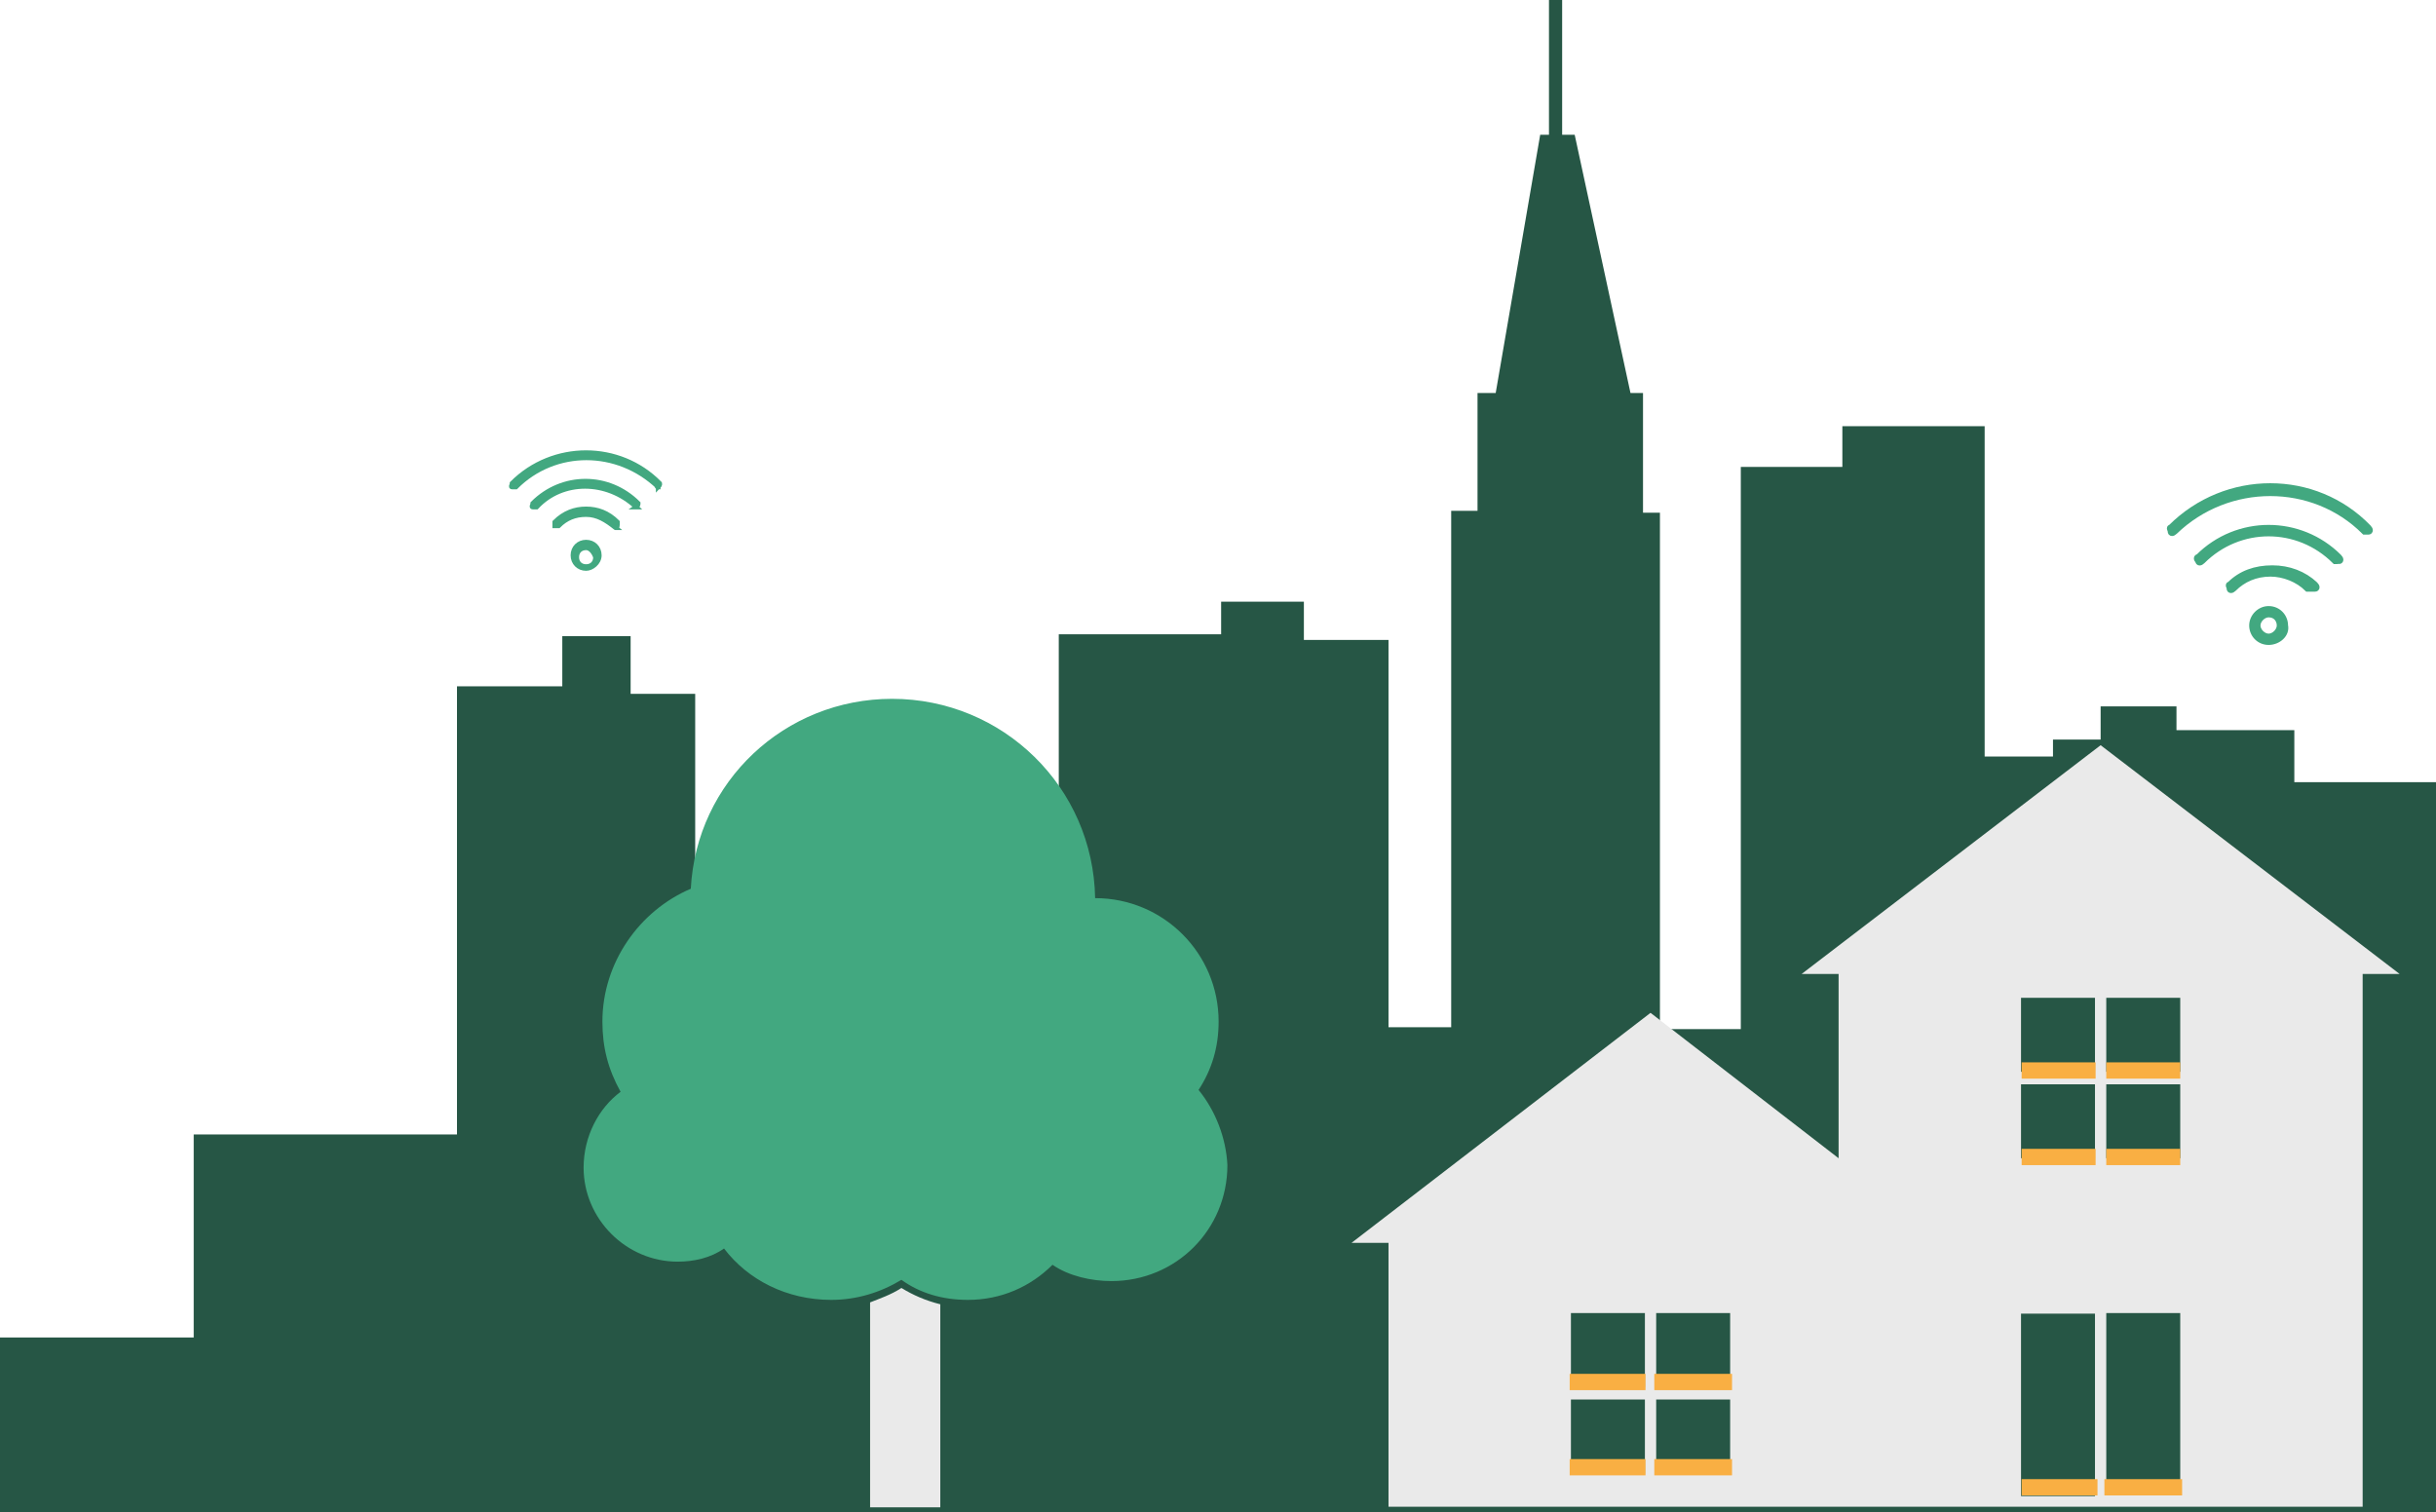 <svg id="Layer_1" xmlns="http://www.w3.org/2000/svg" viewBox="780.4 -70.9 388.6 241.3"><style>.st0{fill:#265645}.st1{fill:#eaeaea}.st2{fill:#f9af43}.st3,.st4,.st5{fill:#42a880}.st4,.st5{stroke:#42a880;stroke-miterlimit:10}.st5{stroke-width:.746}</style><path class="st0" d="M1169 53.9h-22.6v-8.3h-18.8v-3.8h-12.1v5.3h-7.6v2.7H1097V-2.9h-22.7v6.5h-16.2v89.7h-12.9V10.9h-2.7V-8.2h-2l-8.9-41.2h-2v-21.5h-2.1v21.5h-1.4L1019-8.2h-2.9v18.8h-4.2V93h-10V31.2h-13.5v-6.1h-13.2v5.2h-25.9V113l-5.3.3V89.8L895.1 71v35h-3.8V39.8H881v-9.2h-10.9v8h-16.8v71.5h-42v32.4h-30.9v27.9H1169z"/><path class="st0" d="M1043.7 152.5h12.7v11.8h-12.7zM1043.7 138.6h12.7v11.8h-12.7zM1029.9 152.5h13.2v11.8h-13.2zM1029.9 138.6h13.2v11.8h-13.2zM1102.3 138.6h12.4v29.1h-12.4zM1115.2 138.6h13.2v29.1h-13.2zM1115.2 101.9h13.2v11.8h-13.2zM1102.6 101.9h12.4v11.8h-12.4zM1115.2 88.3h13.2v11.8h-13.2zM1102.6 88.3h12.4v11.8h-12.4z"/><path class="st1" d="M1067.8 84.5h5.9v29.4l-30-23.2-47.7 36.7h5.9v42.1H1157.3v-85h5.9L1115.5 48l-47.7 36.5zm-25 79.7H1031v-11.8h11.8v11.8zm0-13.8H1031v-11.8h11.8v11.8zm13.6 13.8h-11.8v-11.8h11.8v11.8zm0-13.8h-11.8v-11.8h11.8v11.8zm58.2 17.4h-11.8v-29.1h11.8v29.1zm0-53.9h-11.8v-11.8h11.8v11.8zm0-13.8h-11.8V88.3h11.8v11.8zm1.8-11.8h11.8v11.8h-11.8V88.3zm0 13.8h11.8v11.8h-11.8v-11.8zm0 36.5h11.8v29.1h-11.8v-29.1z"/><path class="st2" d="M1102.9 112.4h11.8v2.6h-11.8zM1116.4 112.4h11.8v2.6h-11.8zM1102.9 98.6h11.8v2.6h-11.8zM1116.4 98.6h11.8v2.6h-11.8zM1030.8 148.3h12.1v2.6h-12.1zM1044.3 148.3h12.4v2.6h-12.4zM1030.8 161.9h12.1v2.6h-12.1zM1044.3 161.9h12.4v2.6h-12.4zM1102.9 165.1h12.1v2.6h-12.1zM1116.1 165.1h12.4v2.6h-12.4z"/><g><path class="st1" d="M919.2 136.9v32.7h11.2v-32.4c-2.4-.6-4.4-1.5-6.2-2.6-1.7 1.1-3.5 1.7-5 2.3z"/><path class="st3" d="M971.6 103c2.1-3.2 3.2-6.8 3.2-10.9 0-10.9-8.8-19.7-19.7-19.7-.3-17.7-14.7-31.8-32.4-31.8-17.1 0-31.2 13.2-32.1 30.3-8.2 3.5-14.1 11.8-14.1 21.2 0 4.1.9 7.6 2.9 11.2-3.5 2.6-5.9 7.1-5.9 12.1 0 8.2 6.8 15 15 15 2.6 0 5.3-.6 7.4-2.1 3.8 5 10 8.2 17.1 8.2 4.1 0 7.9-1.2 11.2-3.2 2.9 2.1 6.5 3.2 10.6 3.2 5.3 0 10-2.1 13.5-5.6 2.6 1.8 6.2 2.6 9.4 2.6 10.3 0 18.5-8.2 18.5-18.5-.2-4.3-1.9-8.7-4.6-12z"/></g><g><path class="st4" d="M1142.3 31.5c-1.5 0-2.6-1.2-2.6-2.6s1.2-2.6 2.6-2.6c1.5 0 2.6 1.2 2.6 2.6.3 1.4-1.1 2.6-2.6 2.6zm0-4.4c-.9 0-1.8.9-1.8 1.8s.9 1.8 1.8 1.8 1.8-.9 1.8-1.8-.6-1.8-1.8-1.8zM1148.8 23h-.3c-1.5-1.5-3.8-2.4-5.9-2.4-2.4 0-4.4.9-5.9 2.4-.3.3-.6.3-.6 0s-.3-.6 0-.6c1.8-1.8 4.1-2.6 6.8-2.6 2.6 0 5 .9 6.8 2.6.3.3.3.6 0 .6h-.9zM1153.2 18.6h-.3c-5.9-5.9-15.3-5.9-21.2 0-.3.3-.6.3-.6 0-.3-.3-.3-.6 0-.6 6.2-6.2 16.2-6.2 22.4 0 .3.3.3.6 0 .6 0-.3 0 0-.3 0z"/><path class="st4" d="M1157.9 13.9h-.3c-8.2-8.2-21.8-8.2-30.3 0-.3.3-.6.3-.6 0s-.3-.6 0-.6c8.8-8.8 23-8.8 31.5 0 .3.3.3.6 0 .6h-.3z"/></g><g><path class="st5" d="M873.9 19.8c-1.2 0-2.1-.9-2.1-2.1s.9-2.1 2.1-2.1 2.1.9 2.1 2.1c0 1.2-1.2 2.1-2.1 2.1zm0-3.3c-.9 0-1.5.6-1.5 1.5s.6 1.5 1.5 1.5 1.5-.6 1.5-1.5c-.3-.9-.9-1.5-1.5-1.5zM878.6 13.3c-.3 0-.3 0 0 0-1.5-1.2-2.9-2.1-4.7-2.1s-3.2.6-4.4 1.8h-.6v-.6c1.5-1.5 3.2-2.1 5-2.1s3.5.6 5 2.1c0 .6 0 .9-.3.9zM881.9 10s-.3 0 0 0c-4.7-4.4-11.8-4.4-15.9 0h-.6c-.3 0 0-.3 0-.6 4.7-4.7 12.1-4.7 16.8 0 0 .1 0 .4-.3.6.3 0 0 0 0 0z"/><path class="st5" d="M885.4 6.8c-.3 0-.3-.3 0 0-6.5-6.2-16.5-6.2-22.7 0h-.6c-.3 0 0-.3 0-.6 6.5-6.5 17.1-6.5 23.5 0 .1 0 .1.3-.2.6 0-.3 0 0 0 0z"/></g></svg>